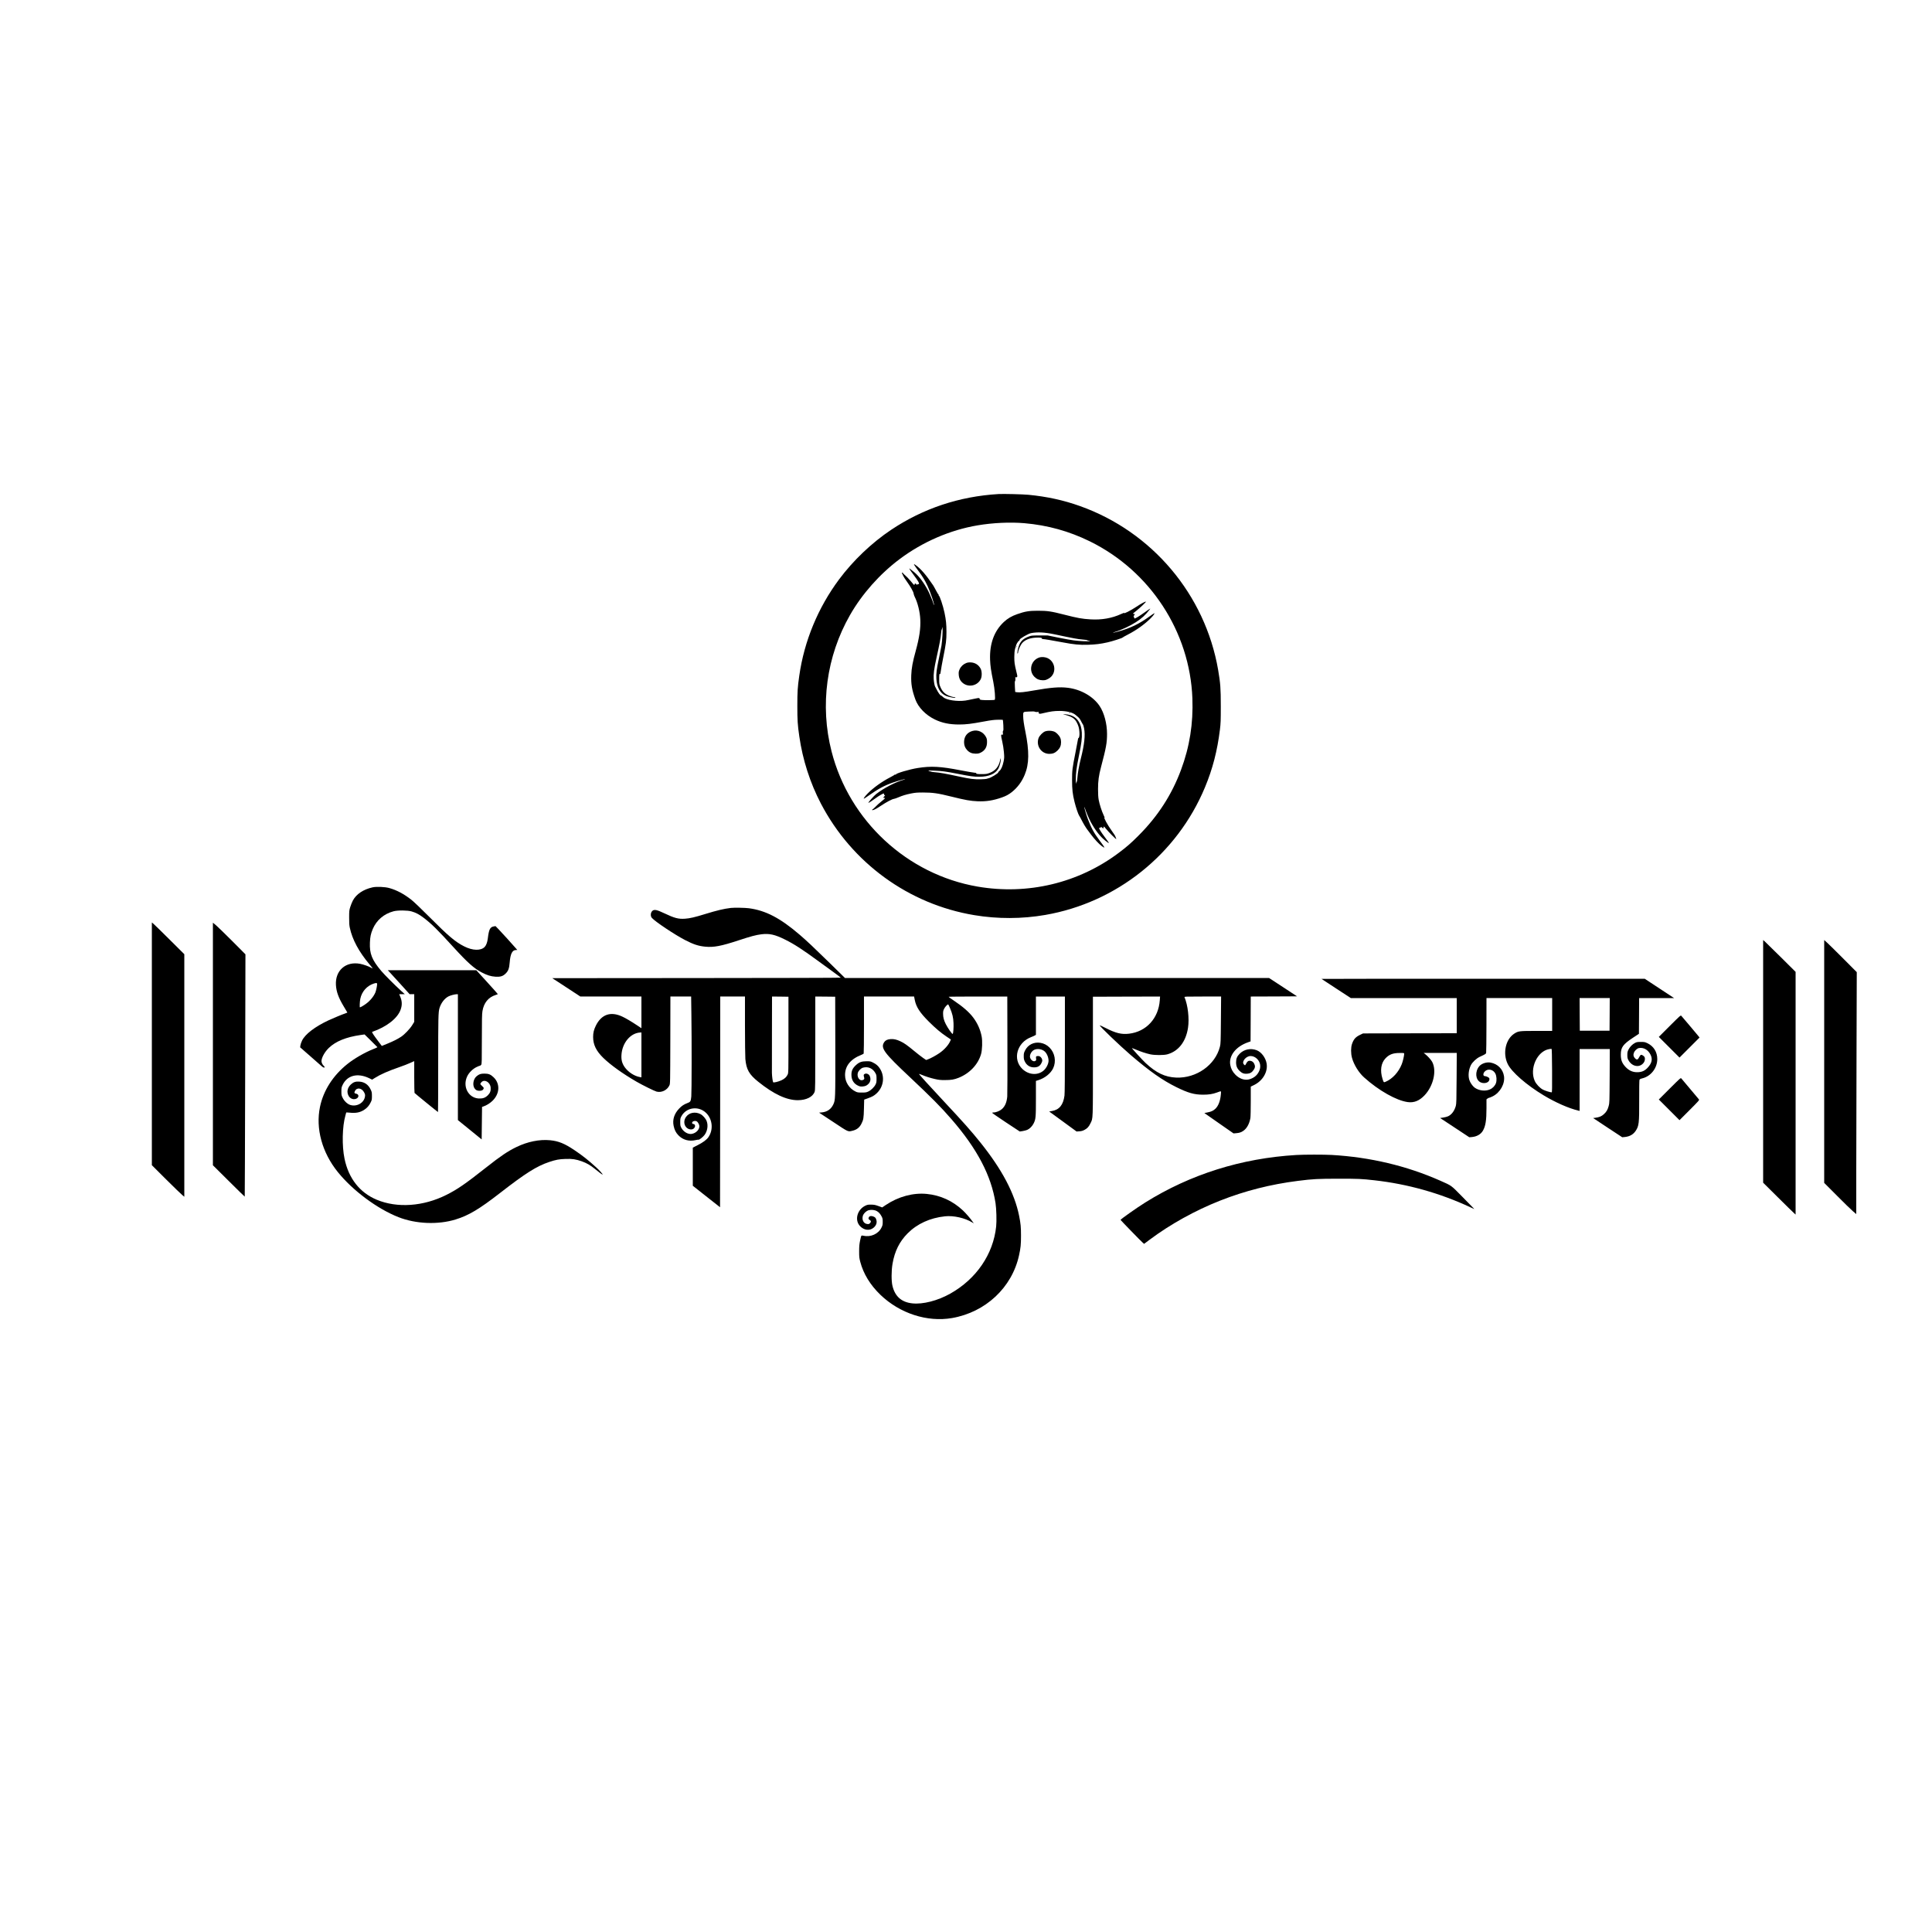 <?xml version="1.0" standalone="no"?>
<!DOCTYPE svg PUBLIC "-//W3C//DTD SVG 20010904//EN"
 "http://www.w3.org/TR/2001/REC-SVG-20010904/DTD/svg10.dtd">
<svg version="1.0" xmlns="http://www.w3.org/2000/svg"
 width="5000pt" height="5000pt" viewBox="0 0 5000 5000"
 preserveAspectRatio="xMidYMid meet">

<g transform="translate(0,5000) scale(0.1,-0.1)"
fill="#000000" stroke="none">
<path d="M25840 37214 c-1016 -61 -1949 -372 -2778 -926 -502 -336 -983 -794
-1347 -1283 -544 -731 -901 -1593 -1029 -2487 -44 -301 -51 -416 -51 -788 0
-372 7 -487 51 -788 86 -602 279 -1203 559 -1739 803 -1536 2272 -2605 3970
-2887 604 -101 1234 -99 1834 5 1849 320 3414 1570 4135 3302 199 477 320 945
388 1497 20 166 22 229 22 610 0 458 -10 589 -69 935 -336 1947 -1709 3575
-3578 4239 -426 152 -855 245 -1332 291 -148 14 -648 26 -775 19z m670 -754
c601 -52 1157 -206 1695 -470 1561 -767 2588 -2338 2654 -4062 24 -654 -70
-1250 -295 -1854 -238 -640 -597 -1196 -1094 -1694 -196 -197 -304 -291 -515
-450 -1042 -784 -2357 -1098 -3655 -875 -1821 314 -3319 1700 -3779 3497 -306
1193 -134 2463 479 3534 312 545 770 1061 1282 1444 596 447 1306 754 2018
874 398 67 838 87 1210 56z"/>
<path d="M23661 35378 c6 -13 53 -79 104 -148 116 -157 163 -233 237 -387 73
-153 195 -515 167 -498 -5 4 -9 13 -9 21 0 22 -87 238 -132 328 -106 210 -237
388 -368 498 -52 44 -103 84 -113 90 -17 9 -17 8 -3 -19 8 -15 55 -81 104
-146 49 -65 102 -140 116 -168 27 -48 27 -75 0 -65 -7 3 -17 -2 -22 -10 -7
-13 -11 -12 -27 6 -25 28 -43 25 -47 -7 -3 -25 -11 -18 -94 82 -51 61 -117
130 -148 155 -31 25 -56 50 -56 57 0 7 -7 13 -15 13 -18 0 -19 -5 -3 -33 7
-12 17 -35 24 -52 6 -16 47 -81 92 -143 97 -135 173 -270 177 -316 2 -18 13
-52 25 -76 79 -155 137 -388 147 -591 11 -232 -23 -465 -117 -809 -82 -297
-110 -450 -117 -635 -8 -231 17 -378 107 -628 75 -205 266 -402 504 -517 185
-90 379 -130 628 -130 176 0 311 16 634 76 199 37 274 46 371 47 66 1 124 0
126 -3 3 -3 9 -65 13 -137 5 -101 4 -136 -6 -148 -8 -10 -10 -29 -6 -59 6 -40
5 -44 -12 -39 -41 10 -42 -16 -6 -167 20 -88 38 -200 45 -285 11 -130 11 -147
-8 -242 -26 -124 -63 -208 -109 -246 -19 -16 -33 -32 -30 -34 17 -18 -202
-151 -258 -157 -12 -1 -28 -6 -36 -11 -8 -5 -78 -11 -155 -13 -164 -5 -279 9
-555 69 -330 72 -523 107 -625 113 -55 4 -104 11 -109 16 -6 6 -23 10 -38 10
-15 0 -28 5 -28 11 0 9 40 10 148 5 212 -10 295 -21 602 -81 347 -68 416 -77
570 -77 235 0 408 74 485 206 25 43 63 170 65 221 4 64 -2 67 -15 7 -37 -171
-121 -276 -268 -333 -75 -29 -92 -32 -202 -33 -120 -1 -172 7 -147 23 8 5 -16
11 -58 15 -39 3 -196 31 -348 60 -522 102 -767 115 -1112 60 -210 -33 -578
-142 -563 -167 4 -6 -2 -8 -16 -4 -13 3 -20 3 -17 0 4 -4 -51 -36 -121 -73
-206 -106 -431 -267 -572 -410 -74 -74 -122 -140 -103 -140 6 0 65 39 133 87
245 172 403 256 619 331 128 44 310 95 316 89 2 -2 -15 -9 -38 -16 -225 -66
-520 -220 -712 -370 -58 -45 -212 -219 -202 -228 6 -6 93 50 189 121 88 65
201 129 210 119 4 -3 7 -15 7 -25 0 -10 7 -18 17 -18 13 0 11 -6 -10 -28 -34
-35 -34 -42 -1 -42 34 0 28 -8 -80 -95 -52 -41 -118 -101 -147 -133 -30 -32
-62 -61 -72 -65 -22 -8 -22 -31 1 -24 57 17 100 41 210 114 145 96 292 174
336 178 17 2 67 19 111 38 117 50 195 73 336 102 107 21 154 25 305 25 252 0
386 -19 735 -106 363 -90 491 -113 679 -121 220 -9 401 19 626 98 107 37 179
76 259 139 148 118 260 268 335 451 116 279 120 606 15 1124 -37 180 -55 310
-55 390 0 119 -9 112 147 120 101 6 141 4 158 -5 15 -8 39 -10 66 -6 35 6 40
4 31 -7 -9 -11 -8 -18 6 -30 16 -14 26 -14 122 9 182 43 270 55 410 55 189 0
346 -40 420 -107 14 -12 42 -36 62 -53 35 -31 54 -59 100 -151 13 -25 26 -47
30 -50 3 -3 14 -43 24 -90 35 -173 7 -425 -87 -792 -41 -162 -79 -370 -85
-474 -4 -64 -12 -111 -20 -118 -7 -7 -14 -28 -17 -47 -2 -19 -5 25 -5 98 -2
168 17 316 83 638 63 305 80 441 72 585 -7 127 -35 220 -92 304 -69 102 -185
161 -339 171 -39 2 -62 2 -51 -1 214 -53 295 -101 352 -211 43 -82 61 -145 68
-245 7 -85 -5 -158 -25 -158 -5 0 -12 -21 -15 -47 -4 -27 -31 -169 -60 -318
-85 -428 -90 -469 -90 -725 1 -247 13 -357 64 -565 36 -144 95 -320 121 -356
10 -14 37 -62 59 -107 46 -92 110 -198 150 -251 15 -20 59 -79 98 -131 94
-125 199 -238 275 -295 101 -76 92 -52 -57 146 -143 191 -210 314 -299 547
-39 101 -100 311 -94 318 3 2 10 -15 17 -38 23 -77 101 -261 148 -348 116
-214 241 -376 371 -480 133 -106 132 -98 -13 95 -95 126 -150 217 -138 229 4
3 14 6 24 6 9 0 19 6 22 13 3 8 12 5 29 -10 31 -29 38 -29 38 2 0 14 4 25 8
25 5 0 33 -30 62 -67 60 -75 250 -266 258 -258 3 2 -3 20 -12 39 -9 19 -16 38
-16 43 0 4 -40 64 -89 133 -106 147 -222 360 -184 337 5 -4 -6 26 -25 66 -49
103 -108 286 -128 397 -12 68 -17 148 -17 280 0 211 19 347 78 571 132 499
155 627 155 855 0 267 -75 549 -193 724 -167 247 -480 427 -819 470 -214 27
-448 8 -883 -69 -248 -44 -362 -56 -433 -46 l-49 7 -8 134 c-5 100 -4 139 5
150 8 9 11 33 8 66 -4 41 -3 48 6 36 10 -14 14 -14 31 -2 19 14 19 17 -13 147
-46 192 -52 237 -52 376 0 90 6 149 19 206 24 97 57 178 71 170 6 -4 7 1 3 12
-3 10 -3 15 2 11 7 -7 47 34 45 47 -3 26 218 154 290 169 164 33 351 24 605
-29 488 -104 609 -126 725 -135 69 -5 126 -14 128 -20 2 -5 22 -10 45 -11 41
-1 41 -1 12 -10 -37 -12 -237 -3 -400 17 -66 8 -246 40 -400 71 l-280 57 -205
0 c-176 1 -213 -2 -260 -18 -180 -62 -252 -136 -299 -306 -22 -79 -29 -168
-11 -140 5 8 10 25 10 38 0 41 61 180 98 223 74 87 192 136 346 146 120 7 180
-1 172 -23 -4 -11 4 -14 32 -14 39 -1 177 -24 502 -84 302 -57 434 -69 655
-63 199 6 327 22 509 63 119 26 377 109 386 123 3 5 66 41 140 79 219 112 431
264 586 418 66 65 116 134 97 134 -5 0 -55 -35 -113 -76 -281 -203 -502 -310
-829 -400 -68 -19 -126 -32 -129 -30 -2 3 22 12 54 22 154 45 384 152 539 251
160 103 248 185 365 337 14 18 14 19 -6 8 -11 -6 -72 -47 -134 -92 -141 -101
-246 -164 -260 -155 -5 3 -10 15 -10 25 0 10 -5 20 -11 22 -6 2 -2 14 10 30
27 34 26 38 -4 38 -14 0 -25 3 -25 8 1 4 40 38 88 75 95 75 255 227 248 235
-11 11 -115 -44 -242 -128 -157 -104 -342 -198 -320 -162 4 6 -31 -6 -76 -27
-239 -111 -507 -158 -798 -140 -218 13 -325 32 -682 123 -329 85 -434 100
-673 100 -234 0 -334 -16 -539 -88 -146 -51 -250 -112 -349 -205 -250 -235
-369 -562 -354 -976 6 -158 23 -278 83 -571 37 -182 58 -444 38 -464 -11 -11
-259 -14 -336 -5 -39 5 -55 11 -52 19 3 7 -2 18 -10 25 -13 11 -41 7 -154 -18
-75 -17 -169 -35 -207 -41 -212 -30 -489 11 -573 86 -44 38 -51 44 -57 44 -23
0 -72 70 -125 175 -11 22 -24 47 -29 55 -14 23 -30 107 -37 195 -9 120 10 272
71 545 79 356 113 533 120 638 4 50 11 95 16 98 5 3 9 20 10 37 l1 32 9 -30
c11 -38 -6 -328 -26 -454 -9 -52 -38 -198 -65 -325 -61 -289 -75 -400 -67
-532 14 -224 96 -374 242 -440 80 -37 293 -75 245 -44 -8 5 -27 10 -43 10 -15
0 -64 15 -110 33 -112 44 -180 110 -227 222 -32 76 -34 86 -34 207 -1 120 6
158 23 130 4 -6 12 31 19 82 6 52 34 206 61 343 75 374 85 451 85 668 0 201
-11 308 -50 496 -39 186 -130 458 -149 442 -4 -5 -5 1 -1 12 4 11 4 16 0 12
-4 -4 -33 41 -64 100 -31 60 -67 124 -80 144 -182 270 -325 435 -457 527 -39
28 -47 28 -32 0z"/>
<path d="M26297 33261 c-4 -17 -3 -21 5 -13 5 5 8 16 6 23 -3 8 -7 3 -11 -10z"/>
<path d="M26917 32990 c-230 -58 -311 -344 -144 -508 61 -60 126 -86 213 -87
62 0 80 5 139 35 267 136 184 538 -116 564 -30 3 -71 1 -92 -4z"/>
<path d="M25004 32840 c-75 -30 -136 -87 -169 -161 -24 -55 -27 -71 -23 -139
6 -96 42 -167 113 -222 153 -116 379 -61 459 111 32 71 30 199 -6 267 -51 97
-142 155 -253 161 -53 2 -82 -2 -121 -17z"/>
<path d="M27670 31550 c8 -5 20 -10 25 -10 6 0 3 5 -5 10 -8 5 -19 10 -25 10
-5 0 -3 -5 5 -10z"/>
<path d="M25171 31084 c-140 -37 -221 -144 -221 -289 0 -83 23 -145 76 -204
60 -67 127 -95 224 -96 62 0 85 5 132 28 109 54 163 144 162 272 0 66 -5 89
-26 130 -69 131 -210 196 -347 159z"/>
<path d="M27050 31073 c-63 -23 -151 -113 -173 -177 -69 -201 73 -406 281
-406 90 0 148 25 214 90 63 63 88 124 88 215 0 83 -26 143 -90 207 -43 43 -69
60 -110 72 -67 20 -151 19 -210 -1z"/>
<path d="M9640 27035 c-239 -53 -422 -177 -509 -343 -22 -43 -52 -118 -67
-167 -26 -84 -28 -103 -28 -270 -1 -138 3 -200 17 -265 65 -305 234 -620 507
-945 98 -117 101 -122 47 -91 -62 37 -198 85 -285 102 -373 72 -652 -173 -628
-551 11 -173 67 -327 201 -550 52 -86 95 -158 95 -160 0 -2 -24 -11 -52 -21
-80 -26 -319 -126 -440 -182 -351 -165 -600 -356 -681 -522 -20 -41 -39 -97
-43 -125 l-6 -50 264 -231 c144 -127 279 -245 299 -263 58 -50 99 -33 45 18
-32 30 -56 81 -56 118 0 90 83 240 190 343 179 172 448 281 825 335 l100 14
165 -162 c91 -89 166 -165 168 -168 1 -3 -46 -25 -105 -48 -222 -88 -495 -245
-673 -388 -374 -299 -621 -687 -709 -1110 -116 -559 54 -1180 461 -1685 389
-482 1023 -953 1571 -1168 450 -177 1025 -200 1480 -59 335 103 610 267 1142
680 666 518 955 700 1283 809 169 56 249 71 417 77 175 6 270 -8 422 -62 121
-43 224 -102 327 -187 107 -89 206 -162 212 -156 8 9 -83 111 -168 188 -207
189 -357 307 -563 445 -256 172 -410 234 -631 256 -271 26 -581 -36 -869 -176
-224 -108 -409 -233 -785 -530 -540 -426 -745 -567 -1029 -709 -596 -299
-1272 -346 -1801 -125 -439 183 -729 552 -834 1062 -70 333 -59 837 24 1122
11 38 20 72 20 74 0 2 37 0 83 -4 169 -18 278 4 386 76 75 50 123 105 164 189
30 60 32 72 32 165 0 91 -3 106 -32 167 -60 128 -161 198 -296 206 -97 6 -152
-13 -218 -75 -91 -85 -112 -199 -55 -298 46 -78 143 -105 213 -60 60 40 48
108 -23 121 -44 8 -50 23 -30 66 49 102 178 84 239 -32 24 -46 28 -63 23 -102
-19 -168 -213 -280 -385 -223 -72 24 -152 99 -193 183 -31 62 -33 74 -33 167
0 92 3 106 32 167 117 248 386 317 681 177 l83 -40 63 40 c158 99 344 181 661
291 82 28 198 73 257 100 l108 48 0 -406 c0 -224 4 -412 8 -417 9 -13 600
-495 607 -495 3 0 5 555 5 1233 0 1223 3 1353 34 1458 40 133 131 251 235 304
53 26 161 54 214 55 l27 0 0 -1629 0 -1629 308 -250 307 -250 5 420 5 421 35
12 c81 28 164 79 230 141 195 184 209 449 33 615 -78 74 -128 94 -238 94 -96
0 -137 -14 -203 -70 -80 -67 -108 -214 -57 -302 31 -52 69 -73 132 -73 60 0
95 17 107 52 9 25 5 31 -37 71 -26 24 -47 48 -47 54 0 7 12 25 26 42 77 92
230 7 242 -135 7 -84 -14 -141 -72 -199 -67 -66 -129 -88 -234 -84 -273 13
-429 313 -299 578 45 93 142 188 239 235 41 20 82 36 90 36 9 0 23 11 32 25
14 22 16 91 16 657 0 519 3 650 15 728 35 216 153 361 342 420 30 9 55 19 56
23 1 3 -124 143 -277 311 l-279 306 -1146 0 -1145 0 40 -42 c23 -24 150 -163
283 -310 l242 -268 60 0 59 0 0 -358 0 -358 -52 -84 c-59 -97 -202 -246 -290
-303 -96 -63 -197 -113 -350 -176 l-147 -60 -89 117 c-130 172 -175 241 -160
247 372 129 654 348 735 573 45 122 40 232 -17 358 l-19 44 72 0 72 1 -95 86
c-172 157 -430 416 -512 513 -243 288 -306 446 -295 735 6 151 23 229 73 350
99 232 289 395 539 461 108 29 363 27 468 -4 108 -31 196 -77 310 -164 211
-162 354 -303 783 -773 352 -386 526 -541 723 -643 136 -71 236 -102 352 -109
131 -8 194 12 265 82 69 67 93 133 105 290 17 216 65 315 157 318 l39 2 -51
59 c-76 89 -350 390 -436 480 l-76 78 -42 -7 c-100 -17 -129 -75 -158 -315
-12 -99 -42 -178 -84 -220 -98 -98 -308 -93 -522 15 -229 114 -412 268 -888
746 -227 228 -417 409 -481 460 -193 152 -380 252 -574 306 -114 32 -333 41
-435 18z m120 -2504 c0 -45 -27 -171 -45 -215 -45 -106 -135 -215 -244 -295
-58 -43 -140 -91 -156 -91 -11 0 -4 158 10 223 39 187 173 337 350 393 68 21
85 18 85 -15z"/>
<path d="M18915 26503 c-188 -23 -356 -63 -665 -158 -267 -83 -398 -113 -520
-121 -173 -12 -274 15 -535 139 -188 89 -252 104 -301 72 -57 -37 -69 -141
-22 -192 94 -102 586 -430 855 -570 217 -113 347 -156 525 -173 219 -21 411
15 854 161 332 109 454 141 599 160 206 25 349 -6 610 -136 237 -117 450 -255
885 -574 113 -82 285 -207 382 -278 97 -70 177 -131 177 -135 1 -5 -1679 -9
-3732 -10 l-3734 -3 363 -237 363 -238 790 0 791 0 0 -410 0 -410 -102 68
c-166 110 -299 189 -392 232 -301 142 -541 59 -686 -235 -51 -105 -70 -183
-70 -292 0 -200 80 -363 266 -544 193 -186 500 -406 859 -614 152 -88 464
-242 518 -256 130 -32 273 37 331 161 21 45 21 49 24 1173 l2 1127 269 0 268
0 6 -452 c10 -647 8 -2027 -2 -2135 -13 -128 -21 -142 -107 -173 -82 -31 -141
-70 -205 -137 -130 -134 -179 -290 -145 -451 22 -104 57 -174 121 -241 117
-123 277 -167 453 -126 35 8 67 13 71 10 15 -9 115 70 153 120 76 101 100 247
57 360 -25 67 -100 152 -162 183 -137 68 -289 39 -370 -71 -103 -138 -26 -327
133 -327 94 0 141 130 50 142 -17 2 -26 10 -28 25 -7 50 96 73 135 31 31 -34
53 -83 53 -117 0 -91 -95 -182 -204 -197 -94 -13 -210 57 -264 160 -24 45 -27
62 -27 146 0 84 3 101 27 146 126 240 450 283 647 87 160 -161 186 -426 59
-617 -45 -69 -135 -137 -280 -211 l-128 -66 0 -494 0 -493 63 -49 c34 -27 193
-152 352 -278 l290 -228 3 2727 2 2726 320 0 320 0 0 -752 c0 -414 5 -802 10
-863 24 -273 97 -401 334 -591 400 -321 731 -476 1021 -477 222 0 393 86 439
221 14 40 16 187 16 1254 l0 1208 258 -2 257 -3 3 -1280 c2 -1394 2 -1392 -53
-1510 -58 -122 -159 -191 -297 -204 l-70 -6 367 -242 c401 -266 378 -255 495
-227 112 26 183 81 234 182 52 103 59 143 65 391 l6 233 90 32 c121 44 161 66
225 123 188 169 227 440 92 649 -47 72 -95 114 -182 157 -60 30 -72 32 -165
32 -128 -1 -191 -24 -275 -102 -84 -78 -115 -144 -115 -248 0 -133 60 -231
174 -283 44 -20 64 -24 115 -20 71 6 109 23 154 69 54 55 64 138 26 212 -20
38 -73 62 -110 50 -42 -14 -50 -34 -34 -83 17 -50 7 -71 -39 -84 -79 -23 -148
84 -121 185 15 56 81 123 135 138 135 37 257 -19 327 -152 19 -35 23 -58 23
-137 0 -81 -4 -103 -25 -145 -33 -68 -117 -150 -187 -183 -52 -24 -69 -27
-168 -27 -100 0 -115 2 -167 28 -164 81 -268 246 -268 426 0 235 143 412 423
522 28 11 55 26 59 32 4 7 8 342 8 745 l0 732 648 0 649 0 17 -87 c36 -183
132 -331 365 -563 175 -174 307 -286 458 -387 l112 -75 -15 -36 c-42 -103
-156 -231 -284 -318 -86 -59 -223 -134 -293 -159 l-48 -18 -82 56 c-45 31
-145 109 -222 173 -184 152 -263 209 -360 254 -99 47 -173 64 -256 58 -80 -5
-134 -31 -165 -78 -101 -152 -13 -272 671 -914 547 -514 792 -761 1067 -1078
667 -767 1033 -1464 1143 -2178 22 -144 31 -459 16 -601 -75 -718 -513 -1359
-1189 -1739 -326 -183 -709 -281 -982 -251 -278 30 -445 177 -512 449 -31 124
-31 392 1 577 56 325 179 572 391 786 247 248 580 400 968 441 225 23 514 -42
706 -160 l38 -24 -32 47 c-55 80 -173 217 -249 288 -264 248 -581 393 -935
428 -352 35 -735 -68 -1061 -286 l-93 -63 -99 36 c-83 30 -112 35 -188 36 -78
1 -98 -3 -147 -26 -213 -100 -287 -373 -142 -528 105 -112 253 -129 354 -42
74 63 96 141 63 223 -12 32 -26 46 -57 60 -76 34 -131 18 -138 -40 -2 -17 5
-28 27 -41 40 -22 43 -53 10 -86 -23 -23 -32 -26 -73 -21 -89 10 -140 104
-112 208 16 60 89 131 153 149 67 18 156 8 211 -24 52 -30 87 -70 124 -140 23
-44 27 -63 27 -136 0 -76 -3 -92 -33 -152 -80 -163 -280 -252 -467 -208 -25 6
-44 5 -51 -1 -7 -5 -22 -62 -35 -127 -19 -93 -24 -150 -24 -277 0 -143 3 -171
28 -268 82 -313 259 -603 524 -858 503 -482 1211 -711 1853 -600 869 152 1551
790 1733 1623 42 191 51 282 51 508 0 223 -8 311 -49 515 -117 583 -441 1197
-1000 1895 -240 300 -436 520 -950 1070 -376 402 -647 701 -641 707 2 2 30 -7
62 -20 112 -47 231 -85 350 -112 100 -23 142 -28 264 -27 157 0 232 12 350 59
285 114 502 343 580 613 31 107 39 344 15 461 -35 175 -104 331 -213 479 -106
143 -270 287 -514 450 -70 47 -127 88 -128 93 0 4 342 7 759 7 l760 0 3 -1252
c2 -689 0 -1291 -4 -1337 -14 -150 -57 -251 -137 -323 -53 -48 -152 -88 -216
-88 -18 0 -36 -4 -39 -9 -3 -4 157 -115 355 -246 l361 -238 75 11 c41 7 95 21
118 31 64 28 127 92 164 163 57 114 61 155 61 654 l0 450 58 18 c173 54 323
174 388 309 84 178 46 397 -95 538 -67 66 -144 106 -235 121 -169 28 -324 -50
-398 -200 -29 -59 -33 -76 -33 -147 0 -67 5 -89 28 -137 48 -98 131 -151 237
-151 102 -1 160 36 199 124 17 37 18 52 11 81 -15 52 -55 88 -99 88 -56 0 -65
-10 -57 -63 6 -42 5 -47 -18 -62 -42 -28 -104 6 -133 73 -28 66 24 174 101
212 83 40 206 21 275 -43 64 -60 108 -181 96 -267 -10 -71 -56 -158 -111 -212
-151 -145 -393 -134 -562 25 -263 250 -146 684 222 826 43 17 89 37 102 46
l24 15 0 495 0 495 375 0 375 0 0 -1244 c0 -830 -4 -1270 -11 -1321 -33 -242
-135 -366 -325 -398 l-71 -12 355 -259 354 -259 72 5 c57 4 85 12 135 38 72
39 110 80 152 168 68 140 64 33 64 1737 l0 1540 869 3 869 2 -7 -94 c-33 -471
-350 -816 -797 -868 -194 -23 -344 14 -608 149 -79 41 -146 71 -149 68 -15
-15 512 -521 802 -770 494 -423 817 -650 1181 -830 306 -151 461 -195 693
-195 144 0 243 15 354 55 124 45 112 51 104 -48 -13 -162 -63 -295 -138 -368
-57 -55 -106 -78 -206 -98 l-83 -16 377 -264 378 -263 65 5 c87 7 130 21 187
60 91 61 158 181 184 331 6 34 10 223 10 437 l0 377 88 43 c224 111 357 339
323 553 -24 150 -135 299 -257 346 -157 60 -327 25 -443 -92 -66 -66 -91 -127
-91 -221 0 -99 29 -166 101 -231 61 -55 102 -69 184 -64 77 5 128 35 173 104
37 55 40 91 13 151 -22 47 -53 71 -104 80 -46 7 -80 -16 -106 -73 -12 -24 -25
-44 -29 -44 -5 0 -19 11 -31 24 -64 69 56 217 175 216 88 -1 172 -56 219 -142
58 -105 33 -240 -64 -350 -48 -54 -136 -103 -211 -116 -114 -21 -236 24 -335
123 -73 73 -118 157 -135 254 -43 238 144 477 460 587 l65 23 3 580 2 581 599
2 599 3 -362 238 -363 237 -5487 0 -5488 0 -391 384 c-434 424 -589 570 -782
736 -505 433 -878 627 -1314 685 -95 13 -387 18 -466 8z m1490 -3283 c0 -978
0 -985 -21 -1030 -29 -63 -77 -108 -159 -147 -82 -38 -206 -68 -216 -51 -12
19 -30 152 -32 243 -1 50 -1 514 1 1033 l2 942 213 -2 212 -3 0 -985z m11192
383 c-5 -580 -6 -612 -26 -693 -121 -474 -608 -818 -1130 -798 -291 12 -519
121 -795 379 -83 78 -359 380 -353 386 2 1 46 -16 98 -38 120 -52 270 -102
379 -125 117 -25 349 -25 440 0 288 79 481 326 536 688 36 237 -3 582 -91 791
-7 16 19 17 470 17 l477 0 -5 -607z m-7014 314 c65 -151 88 -247 94 -397 5
-120 -6 -262 -21 -278 -13 -12 -126 149 -179 254 -50 98 -70 176 -70 265 -1
63 4 86 27 132 26 53 91 121 106 112 4 -3 24 -42 43 -88z m-7983 -1217 l0
-581 -37 6 c-148 25 -310 132 -400 263 -64 95 -87 181 -80 306 17 315 234 575
490 585 l27 1 0 -580z"/>
<path d="M3930 22986 l0 -3141 367 -366 c203 -201 392 -385 421 -408 l52 -43
0 3139 0 3138 -372 370 c-205 204 -394 389 -420 411 l-48 41 0 -3141z"/>
<path d="M5510 22982 l0 -3139 411 -408 c225 -224 411 -406 413 -404 2 2 7
1414 11 3138 l7 3133 -333 335 c-184 184 -373 368 -421 410 l-88 74 0 -3139z"/>
<path d="M45630 22532 l0 -3140 373 -370 c204 -203 393 -388 420 -412 l47 -43
0 3141 0 3140 -377 375 c-208 206 -397 391 -420 412 l-43 37 0 -3140z"/>
<path d="M47210 22529 l0 -3142 328 -329 c180 -181 366 -363 415 -404 l87 -75
0 1119 c0 615 3 2024 7 3131 l6 2012 -334 335 c-184 185 -373 372 -421 416
l-88 80 0 -3143z"/>
<path d="M34201 24666 c2 -2 174 -114 381 -250 l377 -246 1371 0 1370 0 0
-455 0 -455 -1212 -2 -1213 -3 -67 -32 c-125 -59 -175 -114 -219 -243 -30 -89
-31 -241 0 -355 47 -177 175 -385 314 -509 378 -340 837 -599 1130 -638 162
-22 298 33 432 173 232 243 323 642 198 871 -28 52 -123 156 -183 201 l-35 27
428 0 428 0 -4 -652 c-3 -570 -6 -661 -20 -716 -35 -129 -105 -225 -198 -270
-25 -12 -83 -28 -127 -34 l-82 -12 378 -249 377 -249 65 5 c127 11 232 70 286
162 70 120 94 268 94 587 l0 227 26 20 c15 12 34 21 44 21 10 0 50 17 91 37
194 97 322 327 292 523 -28 181 -162 316 -346 350 -103 20 -234 -23 -294 -95
-114 -134 -100 -345 27 -412 81 -43 193 -24 225 37 24 47 13 77 -38 100 -23
11 -54 20 -68 20 -49 0 -53 63 -9 114 79 90 225 63 281 -51 31 -64 38 -172 15
-241 -24 -71 -82 -133 -157 -166 -117 -53 -284 -34 -394 45 -56 41 -120 133
-141 206 -33 112 -15 262 43 378 39 76 144 175 228 214 147 68 159 76 166 101
4 14 7 339 8 723 l1 697 850 0 850 0 0 -425 0 -425 -404 0 c-450 0 -471 -3
-576 -70 -226 -145 -305 -511 -170 -787 100 -207 485 -543 927 -809 314 -189
650 -337 906 -398 l27 -6 0 800 0 800 391 0 390 0 -3 -697 c-4 -685 -4 -699
-26 -777 -28 -101 -58 -151 -126 -213 -58 -53 -116 -77 -219 -91 l-57 -7 376
-249 377 -248 64 6 c129 13 220 65 283 158 86 129 94 196 92 800 -1 277 2 508
7 521 7 19 23 27 76 40 222 55 385 266 385 498 0 184 -94 335 -258 412 -61 29
-75 32 -167 32 -86 0 -107 -3 -150 -25 -67 -33 -135 -102 -171 -175 -25 -51
-29 -71 -29 -140 0 -67 5 -88 27 -130 81 -154 252 -201 365 -102 42 37 63 82
63 134 -1 41 -11 59 -50 86 -46 32 -66 23 -97 -40 -34 -70 -60 -79 -104 -37
-44 42 -56 93 -35 148 21 55 83 113 131 122 121 22 238 -44 301 -172 57 -115
34 -219 -73 -334 -72 -78 -142 -112 -244 -118 -130 -8 -231 33 -325 130 -95
99 -129 184 -128 328 1 185 57 263 314 433 l155 102 3 463 2 462 453 0 452 0
-230 151 c-126 83 -297 195 -380 250 l-150 99 -4184 0 c-2301 0 -4182 -2
-4180 -4z m7457 -918 l-3 -423 -385 0 -385 0 -3 423 -2 422 390 0 390 0 -2
-422z m-1490 -1456 c2 -466 0 -562 -11 -562 -37 0 -175 43 -227 71 -80 42
-173 142 -210 222 -144 319 61 774 372 826 29 5 58 8 63 6 6 -1 11 -199 13
-563z m-3828 439 c0 -54 -34 -202 -64 -275 -83 -206 -237 -374 -414 -451 -52
-22 -52 -22 -83 75 -67 215 -40 405 76 529 96 102 194 140 368 140 108 1 117
0 117 -18z"/>
<path d="M43212 23447 l-282 -282 268 -268 267 -267 260 260 259 259 -34 43
c-42 52 -416 496 -439 520 -15 17 -34 0 -299 -265z"/>
<path d="M43212 21827 l-282 -282 268 -268 267 -267 259 259 c238 238 258 261
245 278 -22 29 -440 526 -458 545 -15 17 -34 0 -299 -265z"/>
<path d="M33550 20109 c-1422 -84 -2749 -502 -3915 -1232 -215 -134 -634 -430
-635 -448 0 -7 525 -548 572 -588 l37 -32 143 107 c534 400 1176 756 1822
1011 643 254 1310 423 2016 512 384 49 521 56 1060 56 513 0 578 -3 920 -41
864 -97 1695 -331 2485 -699 l100 -47 -30 34 c-16 18 -147 151 -290 296 -291
295 -258 271 -564 407 -868 384 -1813 608 -2805 665 -203 11 -715 11 -916 -1z"/>
</g>
</svg>
